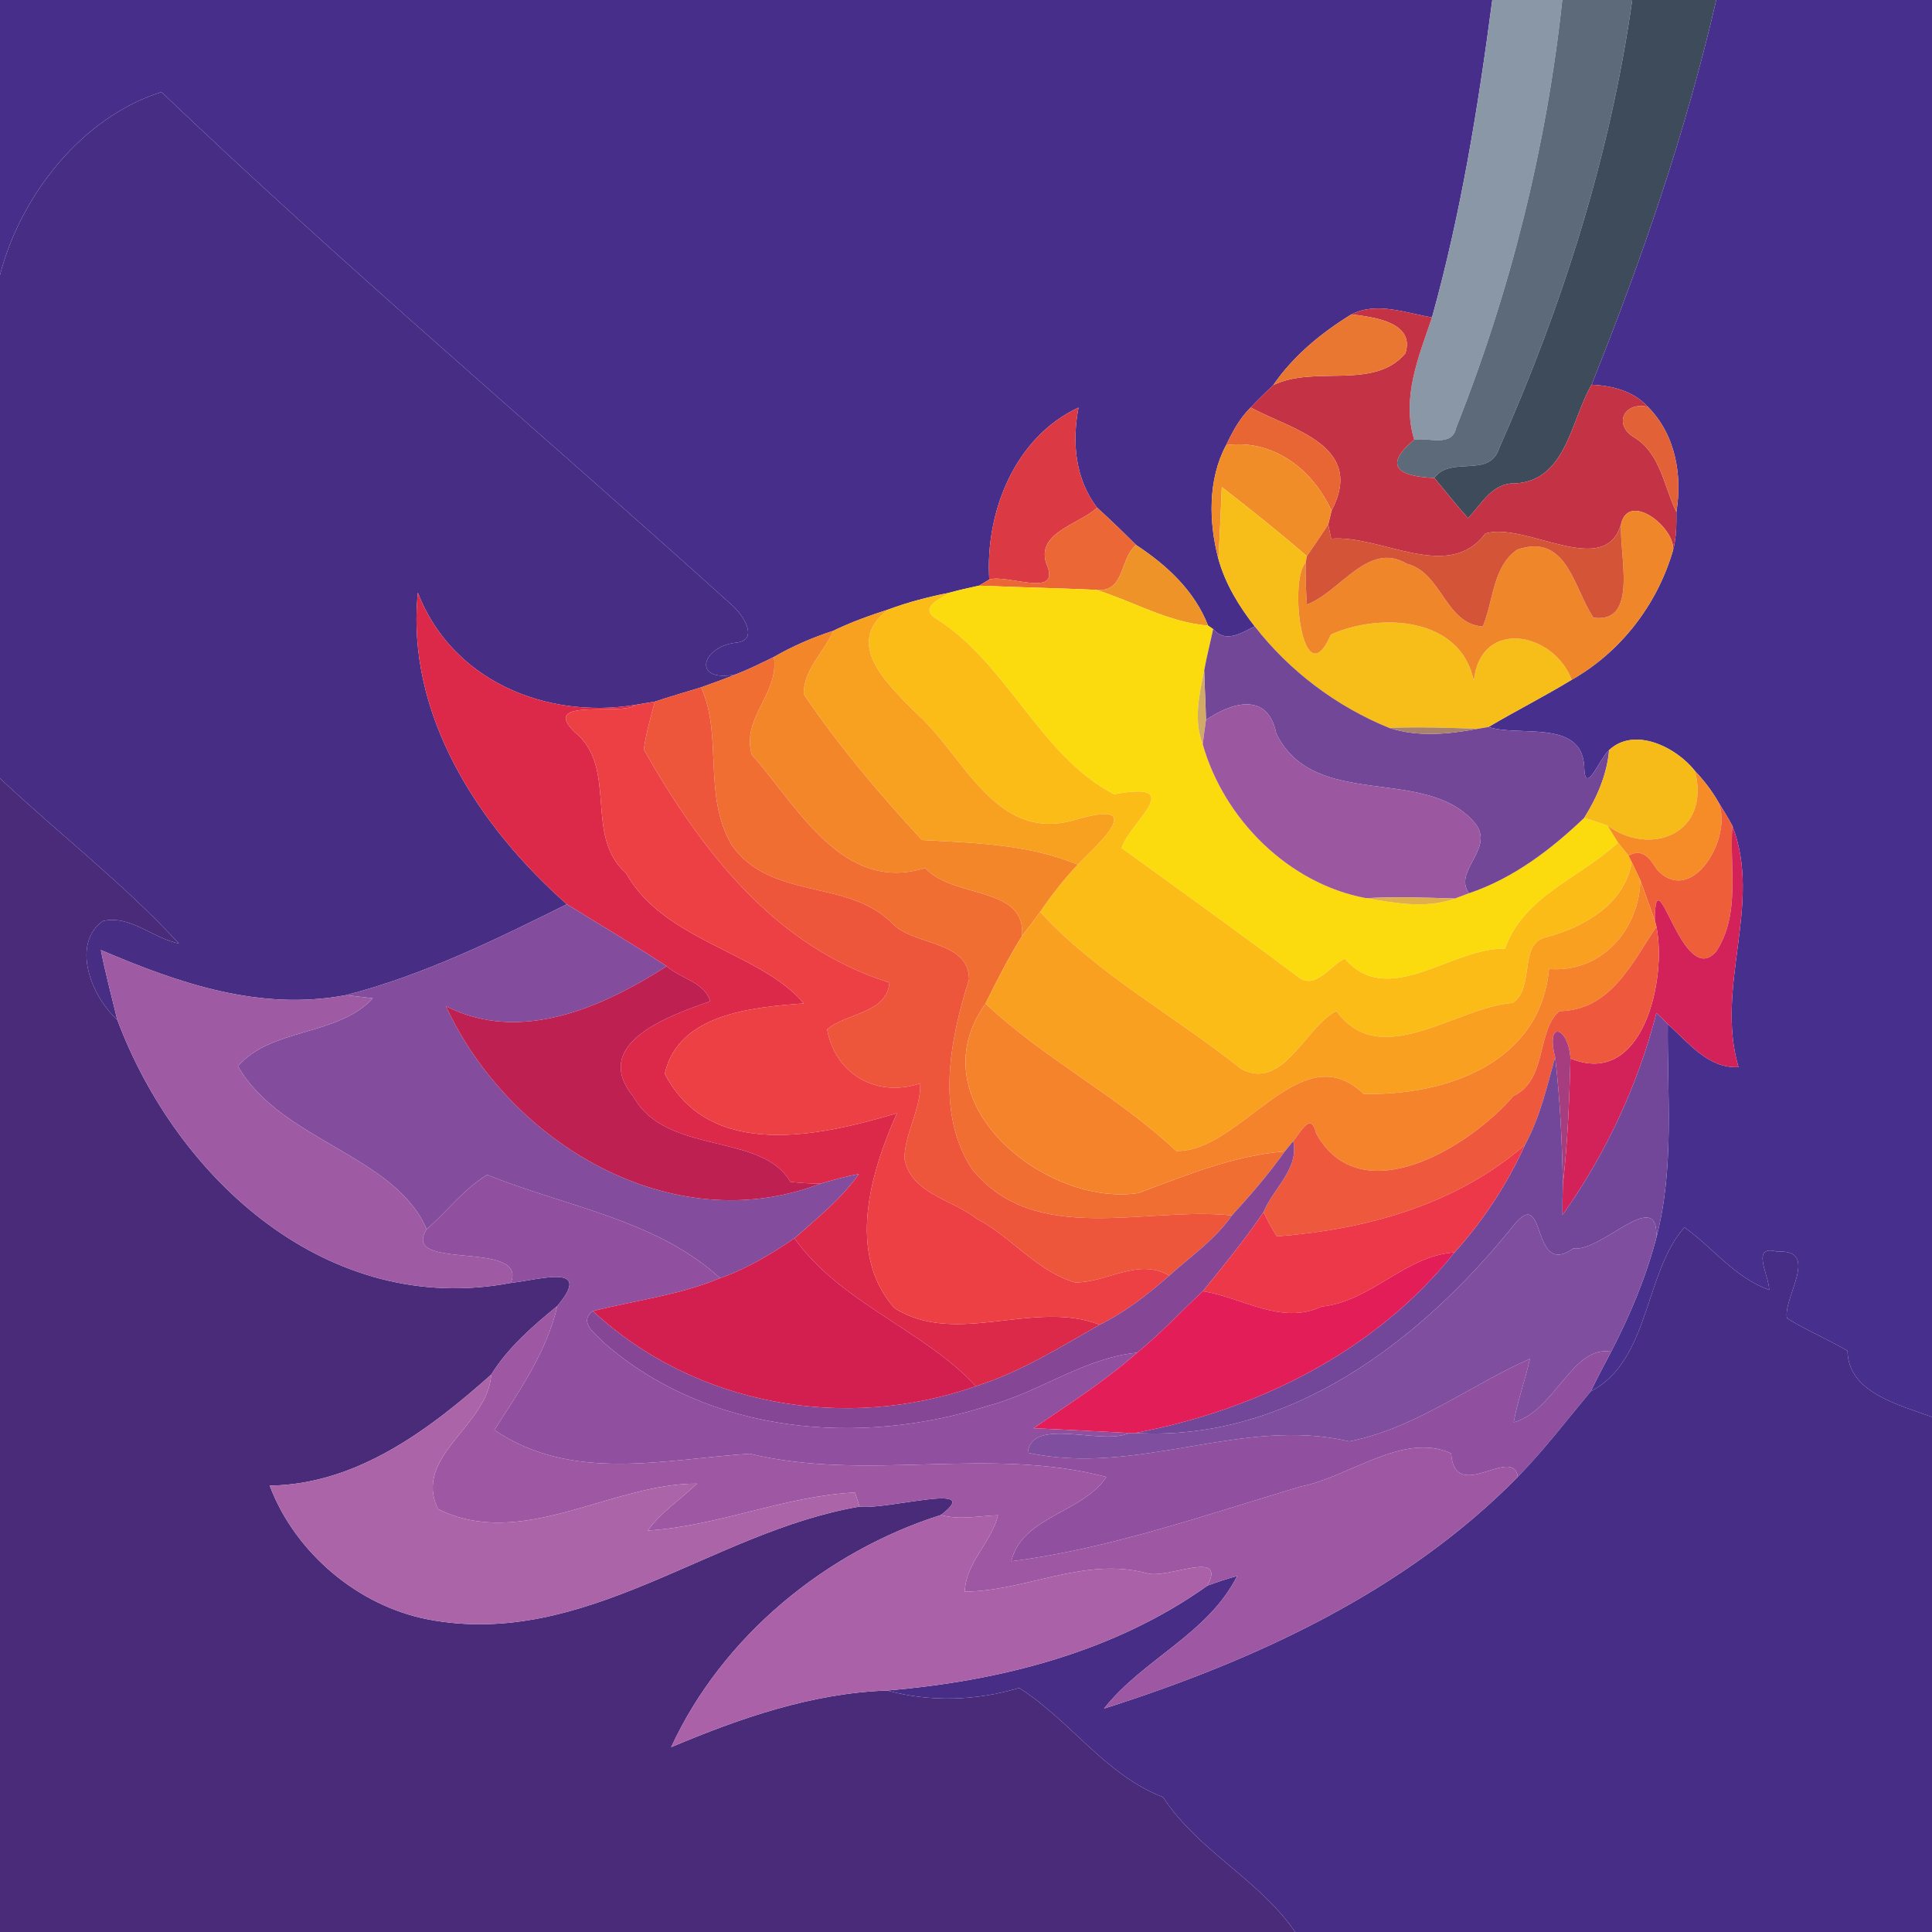 <?xml version="1.0" encoding="UTF-8" ?>
<!DOCTYPE svg PUBLIC "-//W3C//DTD SVG 1.1//EN" "http://www.w3.org/Graphics/SVG/1.1/DTD/svg11.dtd">
<svg width="250pt" height="250pt" viewBox="0 0 250 250" version="1.1" xmlns="http://www.w3.org/2000/svg">
<g id="#472e8bff">
<path fill="#472e8b" opacity="1.00" d=" M 0.00 0.00 L 193.10 0.00 C 191.28 13.83 189.05 27.62 185.30 41.07 C 181.89 40.51 178.16 39.00 174.87 40.68 C 170.98 43.07 167.35 46.05 164.76 49.83 C 163.77 50.78 162.77 51.73 161.84 52.73 C 160.42 54.10 159.50 55.85 158.66 57.60 C 156.29 62.01 156.40 67.58 157.66 72.32 C 158.55 75.55 160.32 78.43 162.36 81.05 C 160.59 81.93 158.60 83.27 156.98 81.40 L 156.32 80.95 C 154.58 76.45 150.97 73.12 147.01 70.52 C 145.36 68.88 143.70 67.25 141.97 65.70 C 139.12 61.96 138.70 57.26 139.56 52.74 C 131.30 56.57 127.47 66.28 128.01 74.99 C 127.68 75.18 127.03 75.58 126.70 75.78 C 125.42 76.06 124.14 76.34 122.87 76.69 C 120.20 77.23 117.56 77.90 115.00 78.85 C 112.56 79.64 110.14 80.50 107.83 81.62 C 105.16 82.49 102.57 83.61 100.14 85.01 C 98.51 85.81 96.89 86.61 95.20 87.27 C 89.54 88.39 90.68 83.74 95.17 83.17 C 98.41 82.87 96.06 79.43 94.68 78.27 C 70.12 56.09 44.83 34.76 20.89 11.91 C 10.55 15.16 2.61 25.40 0.00 35.59 L 0.00 0.00 Z" />
</g>
<g id="#8a97a7ff">
<path fill="#8a97a7" opacity="1.00" d=" M 193.10 0.00 L 202.16 0.00 C 200.13 18.94 195.46 37.67 188.42 55.37 C 187.90 57.91 184.82 56.57 183.00 56.90 C 181.33 51.44 183.57 46.19 185.30 41.07 C 189.05 27.62 191.28 13.83 193.10 0.00 Z" />
</g>
<g id="#5c6a79ff">
<path fill="#5c6a79" opacity="1.00" d=" M 202.16 0.00 L 211.21 0.00 C 208.38 20.03 202.19 39.53 193.99 58.00 C 192.75 61.95 187.71 58.91 185.60 61.85 C 181.07 61.67 178.84 60.35 183.00 56.90 C 184.82 56.57 187.90 57.91 188.42 55.37 C 195.46 37.67 200.13 18.94 202.16 0.00 Z" />
</g>
<g id="#3e4b5bff">
<path fill="#3e4b5b" opacity="1.00" d=" M 211.21 0.00 L 222.08 0.00 C 218.16 17.03 212.45 33.57 205.95 49.78 C 203.18 54.53 202.65 62.67 195.43 62.57 C 192.84 62.88 191.62 65.36 189.96 67.04 C 188.44 65.36 187.06 63.57 185.60 61.85 C 187.71 58.91 192.75 61.95 193.99 58.00 C 202.19 39.53 208.38 20.03 211.21 0.00 Z" />
</g>
<g id="#472f8eff">
<path fill="#472f8e" opacity="1.00" d=" M 222.08 0.00 L 250.00 0.00 L 250.00 183.36 C 245.81 181.80 239.13 180.23 239.07 174.80 C 236.52 173.29 233.76 172.16 231.24 170.58 C 230.65 168.02 235.62 161.59 229.98 161.97 C 226.44 160.98 228.93 165.06 228.93 166.91 C 224.47 165.33 221.68 161.45 217.96 158.82 C 212.75 164.69 213.53 176.03 205.84 180.05 C 206.67 178.31 207.59 176.62 208.48 174.91 C 210.91 170.23 212.98 165.31 214.32 160.20 C 216.70 151.13 215.72 141.76 215.81 132.53 C 218.47 134.87 221.02 138.30 224.96 138.08 C 221.89 127.63 228.09 117.01 224.17 106.86 C 223.60 105.79 222.95 104.76 222.32 103.73 C 221.50 102.30 220.48 100.98 219.34 99.78 C 216.94 96.70 211.50 93.98 208.22 97.06 C 206.97 98.12 205.07 103.27 204.99 99.11 C 204.63 93.02 196.48 95.38 192.61 94.07 C 196.16 91.97 199.85 90.11 203.38 87.96 C 209.74 84.36 214.45 78.22 216.49 71.21 C 216.92 69.60 216.94 67.92 216.92 66.26 C 217.72 61.41 216.78 56.20 213.23 52.64 C 211.37 50.59 208.62 49.91 205.95 49.78 C 212.45 33.57 218.16 17.03 222.08 0.00 Z" />
</g>
<g id="#472d84ff">
<path fill="#472d84" opacity="1.00" d=" M 0.00 35.59 C 2.61 25.40 10.55 15.16 20.89 11.91 C 44.83 34.76 70.12 56.09 94.68 78.27 C 96.06 79.43 98.41 82.87 95.17 83.17 C 90.68 83.74 89.54 88.39 95.20 87.27 C 93.73 87.87 92.22 88.40 90.72 88.94 C 88.73 89.56 86.72 90.13 84.74 90.79 C 84.11 90.89 82.85 91.10 82.22 91.21 C 70.54 93.13 58.42 87.97 54.07 76.69 C 52.48 92.48 61.97 106.97 73.35 117.01 C 64.12 121.60 54.80 126.18 44.77 128.77 C 33.56 130.88 23.08 127.21 13.05 122.93 C 13.64 125.96 14.45 128.94 15.17 131.94 C 11.80 128.95 9.19 122.20 13.28 119.19 C 16.82 118.33 19.79 121.43 23.15 122.09 C 16.03 114.36 7.64 107.91 0.00 100.72 L 0.00 35.59 Z" />
</g>
<g id="#c43345ff">
<path fill="#c43345" opacity="1.00" d=" M 174.87 40.68 C 178.16 39.00 181.89 40.51 185.30 41.07 C 183.57 46.19 181.33 51.44 183.00 56.90 C 178.84 60.35 181.07 61.67 185.60 61.85 C 187.06 63.57 188.44 65.36 189.96 67.04 C 191.62 65.36 192.84 62.88 195.43 62.57 C 202.65 62.67 203.18 54.53 205.95 49.78 C 208.62 49.91 211.37 50.59 213.23 52.64 C 210.16 51.93 208.74 54.91 211.40 56.56 C 214.87 58.61 215.29 62.92 216.92 66.26 C 216.94 67.92 216.92 69.60 216.49 71.21 C 216.78 68.24 210.84 63.64 209.79 67.71 C 207.78 75.12 197.44 67.46 192.20 69.03 C 187.45 75.44 178.69 69.17 172.26 69.71 C 172.16 69.25 171.96 68.34 171.87 67.88 C 171.97 67.43 172.19 66.54 172.30 66.09 C 176.76 57.60 167.04 55.57 161.84 52.73 C 162.77 51.73 163.77 50.78 164.76 49.83 C 170.17 47.20 177.77 50.55 181.85 45.73 C 183.17 41.68 177.67 41.02 174.87 40.68 Z" />
</g>
<g id="#ea7731ff">
<path fill="#ea7731" opacity="1.00" d=" M 164.76 49.83 C 167.35 46.05 170.98 43.07 174.87 40.68 C 177.67 41.02 183.17 41.68 181.85 45.73 C 177.77 50.55 170.17 47.20 164.76 49.83 Z" />
</g>
<g id="#db3944ff">
<path fill="#db3944" opacity="1.00" d=" M 128.01 74.99 C 127.47 66.28 131.30 56.57 139.56 52.74 C 138.70 57.26 139.12 61.96 141.97 65.70 C 139.49 67.95 133.69 69.00 135.55 73.32 C 137.05 77.38 130.30 74.26 128.01 74.99 Z" />
</g>
<g id="#e76634ff">
<path fill="#e76634" opacity="1.00" d=" M 158.66 57.60 C 159.50 55.85 160.42 54.10 161.84 52.73 C 167.04 55.57 176.76 57.60 172.30 66.09 C 169.89 60.80 164.82 56.78 158.66 57.60 Z" />
</g>
<g id="#e26137ff">
<path fill="#e26137" opacity="1.00" d=" M 211.40 56.56 C 208.74 54.91 210.16 51.93 213.23 52.64 C 216.78 56.20 217.72 61.41 216.92 66.26 C 215.29 62.92 214.87 58.61 211.40 56.56 Z" />
</g>
<g id="#f18d29ff">
<path fill="#f18d29" opacity="1.00" d=" M 157.66 72.32 C 156.40 67.58 156.29 62.01 158.66 57.60 C 164.82 56.78 169.89 60.80 172.30 66.09 C 172.19 66.54 171.97 67.43 171.87 67.88 C 170.96 69.25 170.05 70.62 169.11 71.97 C 165.53 68.86 161.83 65.93 158.10 63.02 C 157.97 66.11 157.85 69.23 157.66 72.32 Z" />
</g>
<g id="#f7be19ff">
<path fill="#f7be19" opacity="1.00" d=" M 158.10 63.02 C 161.83 65.93 165.53 68.86 169.11 71.97 L 168.96 72.79 C 166.71 75.14 168.61 90.46 172.22 82.10 C 178.60 79.26 189.04 79.79 190.71 88.12 C 191.55 79.94 201.02 81.73 203.38 87.96 C 199.85 90.11 196.16 91.97 192.61 94.07 C 192.25 94.13 191.55 94.25 191.20 94.31 C 187.37 94.16 183.58 94.05 179.76 94.19 C 172.95 91.42 166.88 86.86 162.36 81.05 C 160.32 78.43 158.55 75.55 157.66 72.32 C 157.85 69.23 157.97 66.11 158.10 63.02 Z" />
</g>
<g id="#eb6736ff">
<path fill="#eb6736" opacity="1.00" d=" M 135.55 73.32 C 133.69 69.00 139.49 67.95 141.97 65.70 C 143.70 67.25 145.36 68.88 147.01 70.52 C 144.79 72.39 145.62 76.73 141.82 76.32 C 136.78 76.10 131.74 75.99 126.70 75.78 C 127.03 75.58 127.68 75.18 128.01 74.99 C 130.30 74.26 137.05 77.38 135.55 73.32 Z" />
</g>
<g id="#ef862aff">
<path fill="#ef862a" opacity="1.00" d=" M 209.79 67.71 C 210.84 63.64 216.78 68.24 216.49 71.21 C 214.45 78.22 209.74 84.36 203.38 87.96 C 201.02 81.73 191.55 79.94 190.71 88.12 C 189.04 79.79 178.60 79.26 172.22 82.10 C 168.61 90.46 166.71 75.14 168.96 72.79 C 168.93 74.60 168.97 76.41 169.12 78.22 C 173.44 76.60 177.04 69.97 182.02 72.94 C 186.59 74.07 187.00 80.74 191.87 81.07 C 193.28 77.74 193.10 73.43 196.30 71.13 C 202.81 68.87 203.65 76.22 206.20 79.93 C 212.14 80.71 209.43 71.67 209.79 67.71 Z" />
</g>
<g id="#d45438ff">
<path fill="#d45438" opacity="1.00" d=" M 169.11 71.97 C 170.05 70.62 170.96 69.25 171.87 67.88 C 171.96 68.34 172.16 69.25 172.26 69.71 C 178.69 69.17 187.45 75.44 192.20 69.03 C 197.44 67.46 207.78 75.12 209.79 67.71 C 209.43 71.67 212.14 80.71 206.20 79.93 C 203.65 76.22 202.81 68.87 196.30 71.13 C 193.10 73.43 193.28 77.74 191.87 81.07 C 187.00 80.74 186.59 74.07 182.02 72.94 C 177.04 69.97 173.44 76.60 169.12 78.22 C 168.97 76.41 168.93 74.60 168.96 72.79 L 169.11 71.97 Z" />
</g>
<g id="#ee9327ff">
<path fill="#ee9327" opacity="1.00" d=" M 141.82 76.32 C 145.62 76.73 144.79 72.39 147.01 70.52 C 150.97 73.12 154.58 76.45 156.32 80.95 C 151.17 80.54 146.67 77.83 141.82 76.32 Z" />
</g>
<g id="#fbdb0dff">
<path fill="#fbdb0d" opacity="1.00" d=" M 122.87 76.69 C 124.14 76.34 125.42 76.06 126.70 75.78 C 131.74 75.99 136.78 76.10 141.82 76.32 C 146.67 77.83 151.17 80.54 156.32 80.95 L 156.98 81.40 C 156.61 83.20 156.13 84.97 155.82 86.78 C 155.18 89.89 154.43 93.23 155.63 96.30 C 158.36 105.98 166.74 114.36 176.76 116.22 C 180.48 116.86 184.57 117.62 188.25 116.27 C 188.71 116.10 189.62 115.76 190.08 115.59 C 195.82 113.65 200.66 109.96 205.00 105.83 C 206.01 106.14 207.01 106.48 208.01 106.83 C 208.35 107.38 209.03 108.48 209.37 109.03 C 204.36 113.68 197.16 115.93 194.74 122.77 C 187.96 122.52 179.68 130.63 174.01 124.05 C 172.03 125.00 170.10 128.34 167.78 126.26 C 160.30 120.67 152.71 115.20 145.14 109.74 C 146.07 106.51 153.87 100.96 144.18 102.78 C 134.58 97.87 130.34 85.74 120.99 79.96 C 118.96 78.56 121.77 77.44 122.87 76.69 Z" />
</g>
<g id="#dc2949ff">
<path fill="#dc2949" opacity="1.00" d=" M 54.07 76.69 C 58.42 87.97 70.54 93.13 82.22 91.21 C 80.58 92.69 69.80 90.19 74.31 94.68 C 80.10 99.34 75.46 108.10 81.02 112.99 C 85.88 121.78 98.38 123.18 104.02 129.84 C 97.45 130.34 87.78 131.13 86.02 138.94 C 91.86 150.22 106.13 147.01 116.06 144.05 C 112.64 151.72 109.52 162.19 115.74 169.27 C 123.73 174.32 133.80 168.10 142.29 171.42 C 137.13 174.37 131.99 177.57 126.29 179.37 C 119.44 172.04 108.75 168.60 102.80 160.23 C 105.74 157.64 108.85 155.14 111.13 151.92 C 109.44 152.22 107.80 152.70 106.15 153.17 C 104.85 153.16 103.56 153.08 102.27 152.93 C 98.61 146.50 86.22 149.53 81.99 141.95 C 76.28 135.02 86.65 131.40 91.88 129.57 C 91.26 127.11 88.03 126.63 86.27 125.03 C 82.04 122.24 77.65 119.69 73.35 117.01 C 61.97 106.97 52.48 92.48 54.07 76.69 Z" />
</g>
<g id="#fbbc18ff">
<path fill="#fbbc18" opacity="1.00" d=" M 115.00 78.85 C 117.56 77.90 120.20 77.23 122.87 76.69 C 121.77 77.44 118.96 78.56 120.99 79.96 C 130.34 85.74 134.58 97.87 144.18 102.78 C 153.87 100.96 146.07 106.51 145.14 109.74 C 152.71 115.20 160.30 120.67 167.78 126.26 C 170.10 128.34 172.03 125.00 174.01 124.05 C 179.68 130.63 187.96 122.52 194.74 122.77 C 197.16 115.93 204.36 113.68 209.37 109.03 C 209.82 109.60 210.27 110.16 210.74 110.73 L 211.15 111.56 C 210.23 116.93 205.06 119.95 200.15 121.25 C 196.40 122.02 198.70 127.83 195.73 129.78 C 188.33 130.34 178.65 138.68 172.93 130.83 C 168.88 132.86 166.10 141.19 160.64 138.34 C 152.15 131.55 141.83 125.94 134.60 118.00 C 136.05 115.83 137.67 113.78 139.46 111.88 C 141.53 109.73 149.15 103.11 139.06 106.11 C 128.79 109.07 124.75 97.79 118.64 92.35 C 115.01 88.70 108.94 83.26 115.00 78.85 Z" />
</g>
<g id="#f8a121ff">
<path fill="#f8a121" opacity="1.00" d=" M 107.83 81.62 C 110.14 80.50 112.56 79.64 115.00 78.85 C 108.94 83.26 115.01 88.70 118.64 92.35 C 124.75 97.79 128.79 109.07 139.06 106.11 C 149.15 103.11 141.53 109.73 139.46 111.88 C 133.08 109.23 126.10 109.07 119.31 108.70 C 113.82 102.78 108.55 96.54 104.01 89.84 C 103.92 86.69 106.66 84.39 107.83 81.62 Z" />
</g>
<g id="#724798ff">
<path fill="#724798" opacity="1.00" d=" M 156.98 81.40 C 158.60 83.27 160.59 81.93 162.36 81.05 C 166.88 86.86 172.95 91.42 179.76 94.19 C 183.51 95.40 187.40 95.01 191.20 94.31 C 191.55 94.25 192.25 94.13 192.61 94.07 C 196.48 95.38 204.63 93.02 204.99 99.11 C 205.07 103.27 206.97 98.12 208.22 97.06 C 207.94 100.23 206.67 103.16 205.00 105.83 C 200.66 109.96 195.82 113.65 190.08 115.59 C 187.93 112.60 193.73 109.71 190.71 106.34 C 184.27 99.02 170.08 104.95 165.15 94.92 C 164.03 89.32 159.12 91.03 156.05 93.17 C 156.01 91.04 155.88 88.91 155.82 86.78 C 156.13 84.97 156.61 83.20 156.98 81.40 Z" />
</g>
<g id="#f4862aff">
<path fill="#f4862a" opacity="1.00" d=" M 100.14 85.01 C 102.57 83.61 105.16 82.49 107.83 81.62 C 106.66 84.39 103.92 86.69 104.01 89.84 C 108.55 96.54 113.82 102.78 119.31 108.70 C 126.10 109.07 133.08 109.23 139.46 111.88 C 137.67 113.78 136.05 115.83 134.60 118.00 C 133.83 119.05 133.05 120.09 132.25 121.12 C 132.81 114.59 123.44 116.35 119.70 112.32 C 109.03 115.67 103.16 104.27 97.28 97.65 C 95.90 92.85 100.88 89.73 100.14 85.01 Z" />
</g>
<g id="#f16e33ff">
<path fill="#f16e33" opacity="1.00" d=" M 95.20 87.27 C 96.89 86.61 98.51 85.81 100.14 85.01 C 100.88 89.73 95.90 92.85 97.28 97.65 C 103.16 104.27 109.03 115.67 119.70 112.32 C 123.44 116.35 132.81 114.59 132.25 121.12 C 130.49 123.93 128.99 126.89 127.53 129.86 C 118.40 142.63 135.38 156.27 147.36 154.37 C 153.48 152.06 159.67 149.52 166.25 148.99 C 164.17 151.91 161.83 154.64 159.40 157.28 C 148.31 156.06 133.87 161.41 125.77 151.27 C 121.05 144.03 122.93 134.47 125.40 126.71 C 125.35 121.64 118.25 122.44 115.45 119.47 C 109.69 113.67 99.77 116.57 94.67 109.34 C 90.90 102.84 93.57 95.21 90.72 88.94 C 92.22 88.40 93.73 87.87 95.20 87.27 Z" />
</g>
<g id="#d1aa68ff">
<path fill="#d1aa68" opacity="1.00" d=" M 155.63 96.30 C 154.43 93.23 155.18 89.89 155.82 86.78 C 155.88 88.91 156.01 91.04 156.05 93.17 C 155.95 93.96 155.73 95.52 155.63 96.30 Z" />
</g>
<g id="#ee563cff">
<path fill="#ee563c" opacity="1.00" d=" M 84.74 90.79 C 86.72 90.13 88.73 89.56 90.72 88.94 C 93.57 95.21 90.90 102.84 94.67 109.34 C 99.77 116.57 109.69 113.67 115.45 119.47 C 118.25 122.44 125.35 121.64 125.40 126.71 C 122.93 134.47 121.05 144.03 125.77 151.27 C 133.87 161.41 148.31 156.06 159.40 157.28 C 157.25 160.39 154.08 162.57 151.30 165.06 C 147.29 162.70 143.23 165.99 139.11 165.95 C 134.15 164.50 130.83 160.00 126.33 157.67 C 123.20 155.21 117.86 154.45 117.03 149.90 C 117.10 146.56 119.16 143.58 119.08 140.19 C 113.52 142.08 108.09 139.08 107.03 133.20 C 109.56 131.03 114.73 131.17 115.10 127.15 C 100.17 122.49 90.65 109.89 83.31 97.00 C 83.60 94.89 84.18 92.83 84.74 90.79 Z" />
</g>
<g id="#ec4044ff">
<path fill="#ec4044" opacity="1.00" d=" M 82.22 91.21 C 82.85 91.10 84.11 90.89 84.74 90.79 C 84.18 92.83 83.60 94.89 83.31 97.00 C 90.65 109.89 100.17 122.49 115.10 127.15 C 114.73 131.17 109.56 131.03 107.03 133.20 C 108.09 139.08 113.52 142.08 119.08 140.19 C 119.16 143.58 117.10 146.56 117.03 149.90 C 117.86 154.45 123.20 155.21 126.33 157.67 C 130.83 160.00 134.15 164.50 139.11 165.95 C 143.23 165.99 147.29 162.70 151.30 165.06 C 148.54 167.50 145.61 169.79 142.29 171.42 C 133.80 168.10 123.73 174.32 115.74 169.27 C 109.52 162.19 112.64 151.72 116.06 144.05 C 106.13 147.01 91.86 150.22 86.02 138.94 C 87.78 131.13 97.45 130.34 104.02 129.84 C 98.38 123.18 85.88 121.78 81.02 112.99 C 75.46 108.10 80.10 99.34 74.31 94.68 C 69.80 90.19 80.58 92.69 82.22 91.21 Z" />
</g>
<g id="#9b57a0ff">
<path fill="#9b57a0" opacity="1.00" d=" M 156.05 93.17 C 159.12 91.03 164.03 89.32 165.15 94.92 C 170.08 104.95 184.27 99.02 190.71 106.34 C 193.73 109.71 187.93 112.60 190.08 115.59 C 189.62 115.76 188.71 116.10 188.25 116.27 C 184.41 116.14 180.59 116.04 176.76 116.22 C 166.74 114.36 158.36 105.98 155.63 96.30 C 155.73 95.52 155.95 93.96 156.05 93.17 Z" />
</g>
<g id="#a8826dff">
<path fill="#a8826d" opacity="1.00" d=" M 179.76 94.19 C 183.58 94.05 187.37 94.16 191.20 94.31 C 187.40 95.01 183.51 95.40 179.76 94.19 Z" />
</g>
<g id="#f6ba19ff">
<path fill="#f6ba19" opacity="1.00" d=" M 208.22 97.06 C 211.50 93.98 216.94 96.70 219.34 99.78 C 221.38 108.03 213.47 110.85 208.01 106.83 C 207.01 106.48 206.01 106.14 205.00 105.83 C 206.67 103.16 207.94 100.23 208.22 97.06 Z" />
</g>
<g id="#f58c28ff">
<path fill="#f58c28" opacity="1.00" d=" M 219.34 99.78 C 220.48 100.98 221.50 102.30 222.32 103.73 C 224.36 108.18 219.01 117.40 214.45 112.57 C 213.54 111.16 212.56 109.65 210.74 110.73 C 210.27 110.16 209.82 109.60 209.37 109.03 C 209.03 108.48 208.35 107.38 208.01 106.83 C 213.47 110.85 221.38 108.03 219.34 99.78 Z" />
</g>
<g id="#4a2b7aff">
<path fill="#4a2b7a" opacity="1.00" d=" M 0.00 100.72 C 7.64 107.91 16.03 114.36 23.15 122.09 C 19.79 121.43 16.82 118.33 13.28 119.19 C 9.19 122.20 11.80 128.95 15.17 131.94 C 22.91 152.61 42.46 170.48 66.10 166.01 C 70.01 165.56 76.76 163.45 72.12 168.99 C 68.94 171.61 65.75 174.34 63.56 177.88 C 55.51 185.04 46.15 192.09 34.90 192.24 C 38.16 200.90 46.33 207.82 55.43 209.56 C 75.80 213.41 92.06 198.21 111.23 194.95 C 114.78 195.42 127.55 191.66 121.75 196.04 C 106.84 200.77 93.45 211.78 86.85 226.08 C 95.75 222.33 105.01 219.10 114.79 218.75 C 120.38 220.28 126.34 220.08 131.88 218.42 C 138.47 222.60 143.04 229.69 150.50 232.55 C 155.00 239.48 162.96 243.22 167.59 250.00 L 0.00 250.00 L 0.00 100.72 Z" />
</g>
<g id="#ee5e39ff">
<path fill="#ee5e39" opacity="1.00" d=" M 222.32 103.73 C 222.95 104.76 223.60 105.79 224.17 106.86 C 223.77 112.25 225.25 118.29 222.08 123.12 C 217.68 128.18 214.21 110.03 214.13 119.09 C 213.66 117.79 212.73 115.20 212.26 113.91 C 211.98 113.32 211.43 112.14 211.15 111.56 L 210.74 110.73 C 212.56 109.65 213.54 111.16 214.45 112.57 C 219.01 117.40 224.36 108.18 222.32 103.73 Z" />
</g>
<g id="#d3225aff">
<path fill="#d3225a" opacity="1.00" d=" M 224.17 106.86 C 228.09 117.01 221.89 127.63 224.96 138.08 C 221.02 138.30 218.47 134.87 215.81 132.53 C 215.34 132.03 214.85 131.55 214.34 131.09 C 211.92 140.47 207.78 149.34 202.18 157.23 C 202.17 155.89 202.19 154.55 202.24 153.21 C 202.86 147.81 203.07 142.38 203.22 136.96 C 212.67 140.88 215.71 126.55 214.34 119.92 L 214.13 119.09 C 214.21 110.03 217.68 128.18 222.08 123.12 C 225.25 118.29 223.77 112.25 224.17 106.86 Z" />
</g>
<g id="#f9a021ff">
<path fill="#f9a021" opacity="1.00" d=" M 211.15 111.56 C 211.43 112.14 211.98 113.32 212.26 113.91 C 212.12 120.28 207.20 125.93 200.44 125.38 C 199.33 137.57 187.10 141.80 176.44 141.55 C 168.35 133.68 160.52 149.19 152.19 148.93 C 144.60 141.77 135.08 137.01 127.53 129.86 C 128.99 126.89 130.49 123.93 132.25 121.12 C 133.05 120.09 133.83 119.05 134.60 118.00 C 141.83 125.94 152.15 131.55 160.64 138.34 C 166.10 141.19 168.88 132.86 172.93 130.83 C 178.65 138.68 188.33 130.34 195.73 129.78 C 198.70 127.83 196.40 122.02 200.15 121.25 C 205.06 119.95 210.23 116.93 211.15 111.56 Z" />
</g>
<g id="#f5832bff">
<path fill="#f5832b" opacity="1.00" d=" M 212.26 113.91 C 212.73 115.20 213.66 117.79 214.13 119.09 L 214.34 119.92 C 211.22 124.55 208.39 130.78 201.77 130.84 C 198.78 133.49 200.27 139.69 195.83 141.83 C 190.15 148.47 176.03 157.06 170.30 146.64 C 169.64 143.76 168.28 146.55 167.34 147.65 C 167.07 147.99 166.52 148.65 166.25 148.99 C 159.67 149.52 153.48 152.06 147.36 154.37 C 135.38 156.27 118.40 142.63 127.53 129.86 C 135.08 137.01 144.60 141.77 152.19 148.93 C 160.52 149.19 168.35 133.68 176.44 141.55 C 187.10 141.80 199.33 137.57 200.44 125.38 C 207.20 125.93 212.12 120.28 212.26 113.91 Z" />
</g>
<g id="#deaf4aff">
<path fill="#deaf4a" opacity="1.00" d=" M 176.76 116.22 C 180.59 116.04 184.41 116.14 188.25 116.27 C 184.57 117.62 180.48 116.86 176.76 116.22 Z" />
</g>
<g id="#844c9dff">
<path fill="#844c9d" opacity="1.00" d=" M 73.35 117.01 C 77.65 119.69 82.04 122.24 86.27 125.03 C 77.98 130.34 67.34 135.12 57.70 130.20 C 65.86 147.83 86.85 160.56 106.15 153.17 C 107.80 152.70 109.44 152.22 111.13 151.92 C 108.85 155.14 105.74 157.64 102.80 160.23 C 99.79 162.29 96.63 164.18 93.17 165.39 C 84.90 157.80 73.14 156.13 63.05 152.02 C 60.06 153.80 57.86 156.76 55.21 159.06 C 51.03 149.39 36.35 147.67 30.79 137.97 C 35.14 132.94 43.63 134.14 48.25 129.18 C 47.38 129.08 45.64 128.88 44.77 128.77 C 54.80 126.18 64.12 121.60 73.35 117.01 Z" />
</g>
<g id="#ee583dff">
<path fill="#ee583d" opacity="1.00" d=" M 214.34 119.92 C 215.71 126.55 212.67 140.88 203.22 136.96 C 202.95 132.85 199.98 131.92 201.23 136.79 C 200.17 140.65 199.26 144.61 197.33 148.15 C 188.38 155.92 176.82 159.09 165.22 159.99 C 164.58 158.97 164.01 157.92 163.51 156.84 C 164.74 153.79 168.15 151.20 167.34 147.65 C 168.28 146.55 169.64 143.76 170.30 146.64 C 176.03 157.06 190.15 148.47 195.83 141.83 C 200.27 139.69 198.78 133.49 201.77 130.84 C 208.39 130.78 211.22 124.55 214.34 119.92 Z" />
</g>
<g id="#9e5ba4ff">
<path fill="#9e5ba4" opacity="1.00" d=" M 13.05 122.93 C 23.08 127.21 33.56 130.88 44.77 128.77 C 45.64 128.88 47.38 129.08 48.25 129.18 C 43.63 134.14 35.14 132.94 30.79 137.97 C 36.35 147.67 51.03 149.39 55.21 159.06 C 51.69 164.60 68.38 160.33 66.10 166.01 C 42.46 170.48 22.91 152.61 15.17 131.94 C 14.45 128.94 13.64 125.96 13.05 122.93 Z" />
</g>
<g id="#bd2051ff">
<path fill="#bd2051" opacity="1.00" d=" M 86.27 125.03 C 88.03 126.63 91.26 127.11 91.88 129.57 C 86.65 131.40 76.28 135.02 81.99 141.95 C 86.22 149.53 98.61 146.50 102.27 152.93 C 103.56 153.08 104.85 153.16 106.15 153.17 C 86.85 160.56 65.86 147.83 57.70 130.20 C 67.34 135.12 77.98 130.34 86.27 125.03 Z" />
</g>
<g id="#72479aff">
<path fill="#72479a" opacity="1.00" d=" M 214.34 131.09 C 214.85 131.55 215.34 132.03 215.81 132.53 C 215.72 141.76 216.70 151.13 214.32 160.20 C 214.68 153.31 207.28 162.07 203.58 161.55 C 197.94 165.56 200.27 152.89 195.72 158.73 C 183.87 173.44 166.78 186.62 146.89 185.43 C 162.74 182.44 178.02 174.86 188.22 162.06 C 191.95 157.94 195.03 153.21 197.33 148.15 C 199.26 144.61 200.17 140.65 201.23 136.79 C 201.89 142.24 202.12 147.72 202.24 153.21 C 202.19 154.55 202.17 155.89 202.18 157.23 C 207.78 149.34 211.92 140.47 214.34 131.09 Z" />
</g>
<g id="#a53d7fff">
<path fill="#a53d7f" opacity="1.00" d=" M 201.23 136.79 C 199.98 131.92 202.95 132.85 203.22 136.96 C 203.07 142.38 202.86 147.81 202.24 153.21 C 202.12 147.72 201.89 142.24 201.23 136.79 Z" />
</g>
<g id="#854695ff">
<path fill="#854695" opacity="1.00" d=" M 167.34 147.65 C 168.15 151.20 164.74 153.79 163.51 156.84 C 161.09 160.41 158.36 163.75 155.64 167.09 C 152.79 169.73 150.16 172.59 147.14 175.04 C 140.27 175.71 134.53 180.15 127.93 181.89 C 111.34 187.22 91.76 185.61 78.23 173.82 C 77.18 172.68 74.73 171.11 76.72 169.65 C 89.91 181.89 109.38 185.32 126.29 179.37 C 131.99 177.57 137.13 174.37 142.29 171.42 C 145.61 169.79 148.54 167.50 151.30 165.06 C 154.08 162.57 157.25 160.39 159.40 157.28 C 161.83 154.64 164.17 151.91 166.25 148.99 C 166.52 148.65 167.07 147.99 167.34 147.65 Z" />
</g>
<g id="#ec3848ff">
<path fill="#ec3848" opacity="1.00" d=" M 165.22 159.99 C 176.82 159.09 188.38 155.92 197.33 148.15 C 195.03 153.21 191.95 157.94 188.22 162.06 C 181.81 162.48 177.44 168.41 171.02 169.07 C 165.79 171.53 160.71 167.85 155.64 167.09 C 158.36 163.75 161.09 160.41 163.51 156.84 C 164.01 157.92 164.58 158.97 165.22 159.99 Z" />
</g>
<g id="#914f9fff">
<path fill="#914f9f" opacity="1.00" d=" M 55.21 159.06 C 57.86 156.76 60.06 153.80 63.05 152.02 C 73.14 156.13 84.90 157.80 93.17 165.39 C 87.92 167.60 82.21 168.26 76.72 169.65 C 74.73 171.11 77.18 172.68 78.23 173.82 C 91.76 185.61 111.34 187.22 127.93 181.89 C 134.53 180.15 140.27 175.71 147.14 175.04 C 142.99 178.71 138.31 181.70 133.74 184.81 C 137.86 185.00 141.98 185.21 146.11 185.43 C 142.60 187.11 133.50 183.25 132.99 187.98 C 147.23 191.10 160.82 183.23 174.58 186.52 C 183.17 184.83 190.14 179.29 197.97 175.83 C 197.36 178.59 196.37 181.26 195.87 184.05 C 201.20 182.60 203.49 173.99 208.48 174.91 C 207.59 176.62 206.67 178.31 205.84 180.05 C 202.74 183.77 199.80 187.63 196.41 191.10 C 195.74 186.93 188.25 194.72 187.77 188.06 C 181.58 185.26 174.65 191.11 168.30 192.36 C 155.97 196.02 143.64 200.41 130.86 202.03 C 132.23 196.22 140.03 195.81 143.17 191.12 C 127.89 187.10 112.17 191.79 97.01 188.11 C 85.89 188.84 74.04 191.87 63.97 185.04 C 67.20 179.97 70.74 174.96 72.12 168.99 C 76.76 163.45 70.01 165.56 66.10 166.01 C 68.38 160.33 51.69 164.60 55.21 159.06 Z" />
</g>
<g id="#7f4e9fff">
<path fill="#7f4e9f" opacity="1.00" d=" M 195.72 158.73 C 200.27 152.89 197.94 165.56 203.58 161.55 C 207.28 162.07 214.68 153.31 214.32 160.20 C 212.98 165.31 210.91 170.23 208.48 174.91 C 203.49 173.99 201.20 182.60 195.87 184.05 C 196.37 181.26 197.36 178.59 197.97 175.83 C 190.14 179.29 183.17 184.83 174.58 186.52 C 160.82 183.23 147.23 191.10 132.99 187.98 C 133.50 183.25 142.60 187.11 146.11 185.43 L 146.89 185.43 C 166.78 186.62 183.87 173.44 195.72 158.73 Z" />
</g>
<g id="#472d85ff">
<path fill="#472d85" opacity="1.00" d=" M 205.84 180.05 C 213.53 176.03 212.75 164.69 217.96 158.82 C 221.68 161.45 224.47 165.33 228.93 166.91 C 228.93 165.06 226.44 160.98 229.98 161.97 C 235.62 161.59 230.65 168.02 231.24 170.58 C 233.76 172.16 236.52 173.29 239.07 174.80 C 239.13 180.23 245.81 181.80 250.00 183.36 L 250.00 250.00 L 167.59 250.00 C 162.96 243.22 155.00 239.48 150.50 232.55 C 143.04 229.69 138.47 222.60 131.88 218.42 C 126.34 220.08 120.38 220.28 114.79 218.75 C 129.37 217.54 144.19 213.78 156.24 205.18 C 157.51 204.72 158.79 204.28 160.09 203.93 C 156.33 211.44 147.90 214.69 142.86 221.09 C 162.41 214.87 181.85 205.93 196.41 191.10 C 199.80 187.63 202.74 183.77 205.84 180.05 Z" />
</g>
<g id="#d21f50ff">
<path fill="#d21f50" opacity="1.00" d=" M 93.17 165.39 C 96.63 164.18 99.79 162.29 102.80 160.23 C 108.75 168.60 119.44 172.04 126.29 179.37 C 109.38 185.32 89.91 181.89 76.72 169.65 C 82.21 168.26 87.92 167.60 93.17 165.39 Z" />
</g>
<g id="#e31d57ff">
<path fill="#e31d57" opacity="1.00" d=" M 171.02 169.07 C 177.44 168.41 181.81 162.48 188.22 162.06 C 178.02 174.86 162.74 182.44 146.89 185.43 L 146.11 185.43 C 141.98 185.21 137.86 185.00 133.74 184.81 C 138.31 181.70 142.99 178.71 147.14 175.04 C 150.16 172.59 152.79 169.73 155.64 167.09 C 160.71 167.85 165.79 171.53 171.02 169.07 Z" />
</g>
<g id="#9e57a2ff">
<path fill="#9e57a2" opacity="1.00" d=" M 63.56 177.88 C 65.75 174.34 68.94 171.61 72.12 168.99 C 70.74 174.96 67.20 179.97 63.97 185.04 C 74.04 191.87 85.89 188.84 97.01 188.11 C 112.17 191.79 127.89 187.10 143.17 191.12 C 140.03 195.81 132.23 196.22 130.86 202.03 C 143.64 200.41 155.97 196.02 168.30 192.36 C 174.65 191.11 181.58 185.26 187.77 188.06 C 188.25 194.72 195.74 186.93 196.41 191.10 C 181.85 205.93 162.41 214.87 142.86 221.09 C 147.90 214.69 156.33 211.44 160.09 203.93 C 158.79 204.28 157.51 204.72 156.24 205.18 C 158.80 200.34 150.99 204.44 148.34 203.56 C 140.29 201.43 132.81 205.89 124.84 205.96 C 124.98 202.17 128.27 199.62 129.15 196.07 C 126.68 196.15 124.18 196.73 121.75 196.04 C 127.55 191.66 114.78 195.42 111.23 194.95 C 111.09 194.50 110.79 193.58 110.64 193.13 C 101.52 193.58 92.92 197.50 83.81 198.05 C 85.56 195.65 88.07 194.01 90.20 191.98 C 79.01 191.96 67.52 200.65 56.68 195.27 C 53.36 188.44 63.19 184.45 63.56 177.88 Z" />
</g>
<g id="#ac64a8ff">
<path fill="#ac64a8" opacity="1.00" d=" M 63.56 177.88 C 63.19 184.45 53.36 188.44 56.68 195.27 C 67.52 200.65 79.01 191.96 90.20 191.98 C 88.07 194.01 85.56 195.65 83.81 198.05 C 92.92 197.50 101.52 193.58 110.64 193.13 C 110.79 193.58 111.09 194.50 111.23 194.95 C 92.06 198.21 75.80 213.41 55.43 209.56 C 46.33 207.82 38.16 200.90 34.90 192.24 C 46.15 192.09 55.51 185.04 63.56 177.88 Z" />
</g>
<g id="#aa61a7ff">
<path fill="#aa61a7" opacity="1.00" d=" M 86.85 226.08 C 93.45 211.78 106.84 200.77 121.75 196.04 C 124.18 196.73 126.68 196.15 129.15 196.07 C 128.27 199.62 124.98 202.17 124.84 205.96 C 132.81 205.89 140.29 201.43 148.34 203.56 C 150.99 204.44 158.80 200.34 156.24 205.18 C 144.19 213.78 129.37 217.54 114.79 218.75 C 105.01 219.10 95.75 222.33 86.85 226.08 Z" />
</g>
</svg>
